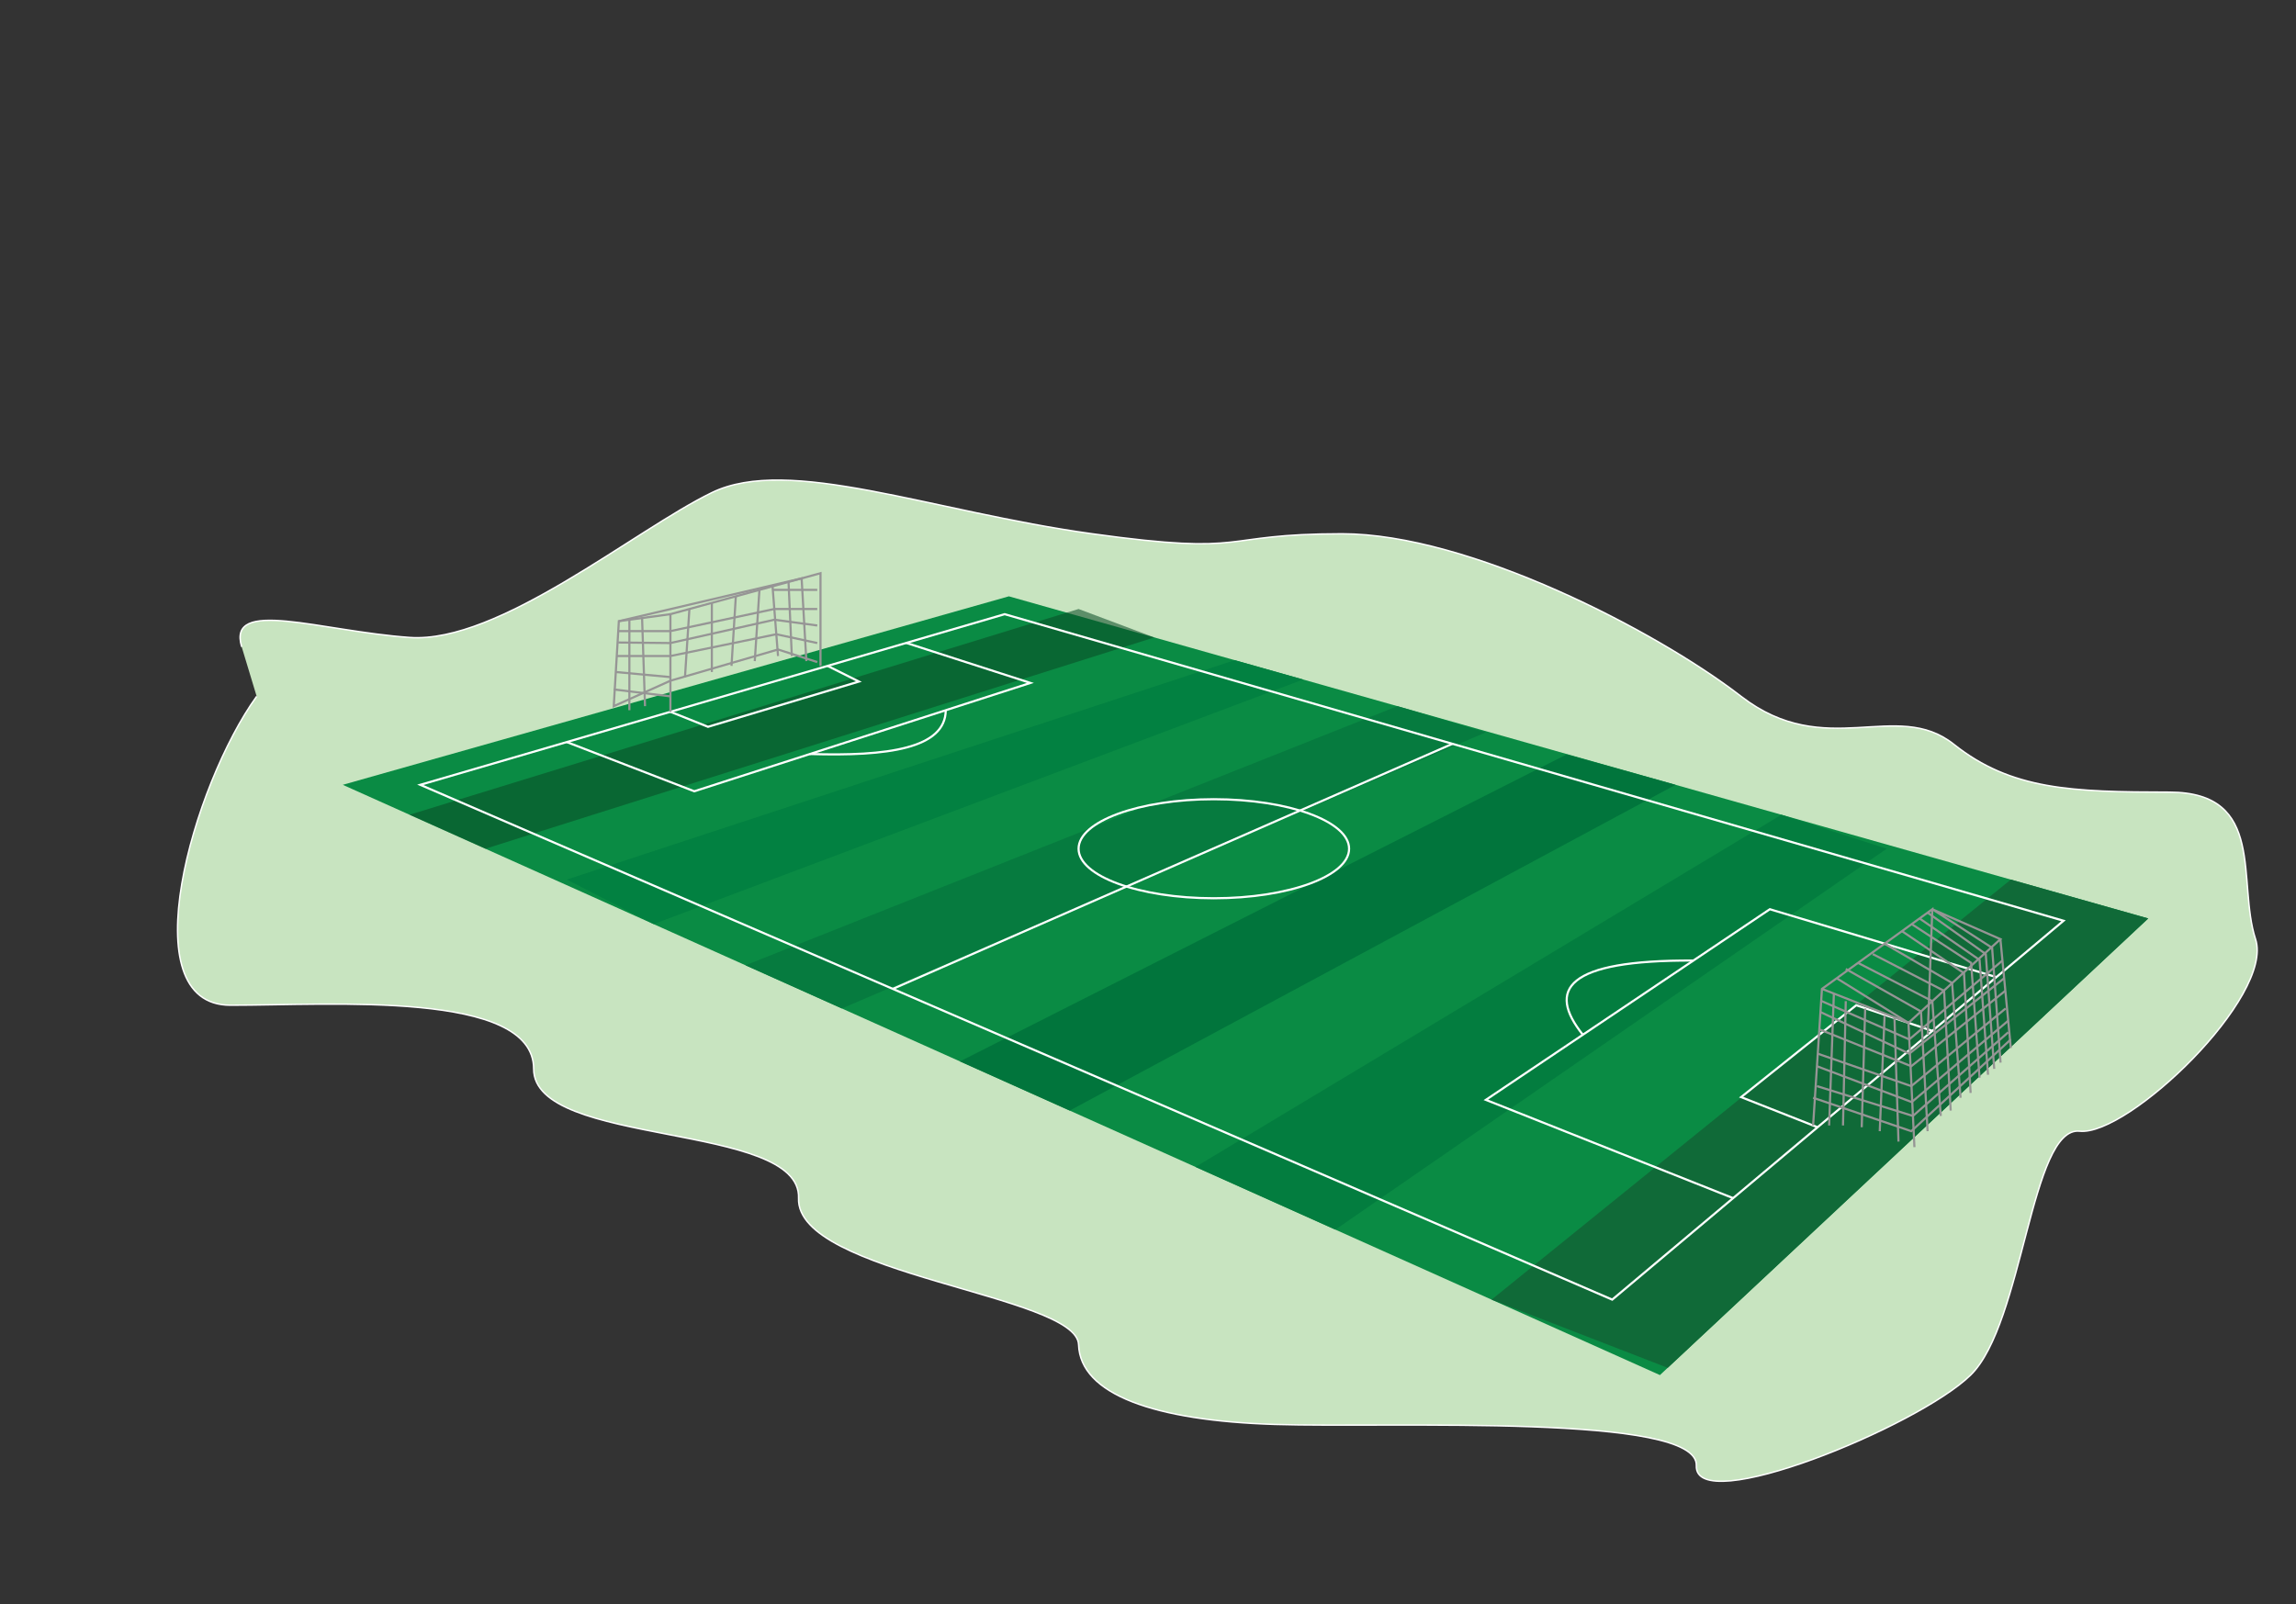 <svg id="Layer_1" data-name="Layer 1" xmlns="http://www.w3.org/2000/svg" viewBox="0 0 3208 2242"><rect x="0" y="0" width="3208" height="2242" fill="#333333" stroke="none"/><defs><style>.cls-1{fill:#c8e4c0;stroke-width:2px;}.cls-1,.cls-9{stroke:#fff;}.cls-1,.cls-10,.cls-9{stroke-miterlimit:10;}.cls-2{fill:#0a8b44;}.cls-3{fill:#106a38;}.cls-4{fill:#037d3f;}.cls-5{fill:#01753c;}.cls-6{fill:#067b3f;}.cls-7{fill:#038141;opacity:0.99;}.cls-8{fill:#094c26;opacity:0.56;}.cls-10,.cls-9{fill:none;stroke-width:3px;}.cls-10{stroke:#969595;}</style></defs><title>courts</title><path class="cls-1" d="M358.61,973.22c-88.92,123.2-177.83,431.6-36.61,431.69s423.64-21,423.64,88.92,374.17,73.63,370.13,180.68,389,135,391.23,204.71,106.28,106.32,273.92,111.55,592.43-15.69,589.24,57.53,309.38-54.25,383.22-126.49,84.31-348,152.3-340.87,272-188.24,245.81-268.39,15.69-205.26-120.29-205.46-220.89-2.89-301.35-66.93-179.14,24.3-297.16-66.94S2052.41,746,1875,746s-123.11,31.38-349,0S1102.36,636.17,994.6,688.47,697,899.78,572.24,890.88s-255.47-56-234.55,13.17"/><polygon class="cls-2" points="478.94 1096.86 1409.61 833.42 3001.55 1283.62 2319.29 1921.81 478.94 1096.86"/><polygon class="cls-3" points="2084.05 1816.36 2809.54 1229.32 3001.55 1283.62 2330.13 1911.67 2084.05 1816.36"/><polygon class="cls-4" points="1865.81 1718.53 1670.32 1630.9 2489.04 1138.68 2636.1 1186.19 1865.81 1718.53"/><polygon class="cls-5" points="1494.64 1552.15 2341.15 1096.86 2188.98 1054.37 1341.27 1483.4 1494.64 1552.15"/><polygon class="cls-6" points="1041.56 1349.06 1176.28 1409.44 2076.06 1023.49 1952.42 986.93 1041.56 1349.06"/><polygon class="cls-7" points="913.21 1291.52 791.87 1229.32 1725.14 922.65 1820.79 949.7 913.21 1291.52"/><polygon class="cls-8" points="572.24 1138.68 678.23 1186.19 1612.81 890.88 1507 851.13 572.24 1138.68"/><polygon class="cls-9" points="587.25 1096.86 2252.61 1816.36 2883.18 1286.84 1403.76 858.37 587.25 1096.86"/><line class="cls-9" x1="1247.43" y1="1382.08" x2="2029.33" y2="1039.55"/><polyline class="cls-9" points="791.87 1037.09 970.07 1105.89 1439.68 954.46 1266.27 898.53"/><polyline class="cls-9" points="936.71 994.79 989.24 1015.8 1200.08 952.54 1156.32 930.64"/><polyline class="cls-9" points="2421.52 1674.51 2076.06 1537.16 2472.83 1270.73 2789.33 1365.65"/><polyline class="cls-9" points="2539.54 1575.41 2432.69 1533.33 2593.59 1404.91 2699.86 1440.78"/><ellipse class="cls-9" cx="1695.99" cy="1186.19" rx="188.98" ry="69.21"/><path class="cls-9" d="M1131.59,1053.8c108.55,3.43,189.45-7.7,189.81-61.2"/><path class="cls-9" d="M2211.57,1446.17c-50.24-62.92-24.12-104.56,154.46-103.72"/><polyline class="cls-10" points="2533.31 1572.96 2545.67 1382.08 2699.86 1270.73 2693.44 1446.17"/><polyline class="cls-10" points="936.71 994.79 936.71 858.37 1146.41 801.12 1146.41 930.64"/><line class="cls-10" x1="2795" y1="1312.55" x2="2809.54" y2="1464.67"/><polyline class="cls-10" points="2725.55 1552.15 2716.3 1384.82 2616.59 1333.4"/><polyline class="cls-10" points="2739.33 1534.23 2727.51 1373.8 2633.19 1318.87"/><polyline class="cls-10" points="2753.38 1527.48 2744.13 1360.15 2657.46 1301.35"/><polyline class="cls-10" points="2765.88 1506.17 2754.07 1345.73 2671.07 1291.52"/><polyline class="cls-10" points="2777.7 1502.06 2765.88 1341.63 2682.01 1283.62"/><polyline class="cls-10" points="2786.35 1493.83 2774.53 1333.4 2693.27 1275.49"/><polyline class="cls-10" points="2795.23 1485.12 2783.42 1324.69 2699.86 1270.73 2795 1312.55 2666.54 1429.53 2545.67 1382.08"/><line class="cls-10" x1="2562.31" y1="1388.61" x2="2555.68" y2="1572.96"/><line class="cls-10" x1="2578.93" y1="1399.19" x2="2575.06" y2="1572.96"/><line class="cls-10" x1="2606.06" y1="1409.44" x2="2601.22" y2="1575.41"/><line class="cls-10" x1="2633.19" y1="1419.13" x2="2626.41" y2="1580.94"/><line class="cls-10" x1="2646.96" y1="1421.84" x2="2652.57" y2="1595.48"/><polyline class="cls-10" points="2566.28 1367.2 2666.54 1429.53 2674.86 1603.23"/><polyline class="cls-10" points="2578.93 1354.22 2684.02 1413.62 2693.27 1580.94"/><polyline class="cls-10" points="2596.01 1345.73 2699.86 1399.19 2711.68 1559.63"/><polyline class="cls-10" points="2544.59 1398.85 2667.65 1452.68 2797.86 1342.44"/><polyline class="cls-10" points="2543.58 1414.42 2667.65 1472.62 2800.22 1367.2"/><polyline class="cls-10" points="2542.01 1438.69 2670.45 1490.16 2801.89 1384.66"/><polyline class="cls-10" points="2539.81 1472.62 2670.45 1517.96 2802.27 1409.44"/><polyline class="cls-10" points="2538.67 1490.16 2671.07 1540.25 2805.89 1426.55"/><polyline class="cls-10" points="2538.67 1517.96 2672.77 1559.63 2805.89 1442.77"/><polyline class="cls-10" points="2533.31 1534.23 2670.45 1580.94 2809.54 1452.68"/><line class="cls-10" x1="1101.74" y1="813.31" x2="1106.35" y2="916.86"/><line class="cls-10" x1="1079.4" y1="819.41" x2="1087.06" y2="916.86"/><line class="cls-10" x1="1061.1" y1="824.41" x2="1054.56" y2="923.97"/><line class="cls-10" x1="1028.11" y1="833.42" x2="1022.07" y2="930.64"/><line class="cls-10" x1="994.6" y1="842.57" x2="994.6" y2="939.2"/><line class="cls-10" x1="963.24" y1="851.13" x2="957.07" y2="946.31"/><line class="cls-10" x1="879.38" y1="866.14" x2="879.38" y2="992.6"/><line class="cls-10" x1="897.13" y1="863.74" x2="901.22" y2="986.93"/><polyline class="cls-10" points="864.67 868.13 1120.04 808.32 1126.66 923.97"/><line class="cls-10" x1="860.41" y1="939.2" x2="936.71" y2="946.31"/><line class="cls-10" x1="857.56" y1="963.57" x2="936.71" y2="973.22"/><line class="cls-10" x1="1141.89" y1="824.41" x2="1079.8" y2="824.41"/><polyline class="cls-10" points="1141.89 851.13 1081.89 851.13 936.71 882.03 863.83 882.03"/><polyline class="cls-10" points="1141.89 874.19 1081.89 866.14 936.71 898.72 863.83 897.95"/><polyline class="cls-10" points="1141.89 898.72 1084.67 886.42 936.71 916.86 861.75 916.86"/><polyline class="cls-10" points="1141.89 925.33 1087.06 907.72 936.71 951.38 857.56 986.93 864.67 868.13 936.71 858.37"/></svg>